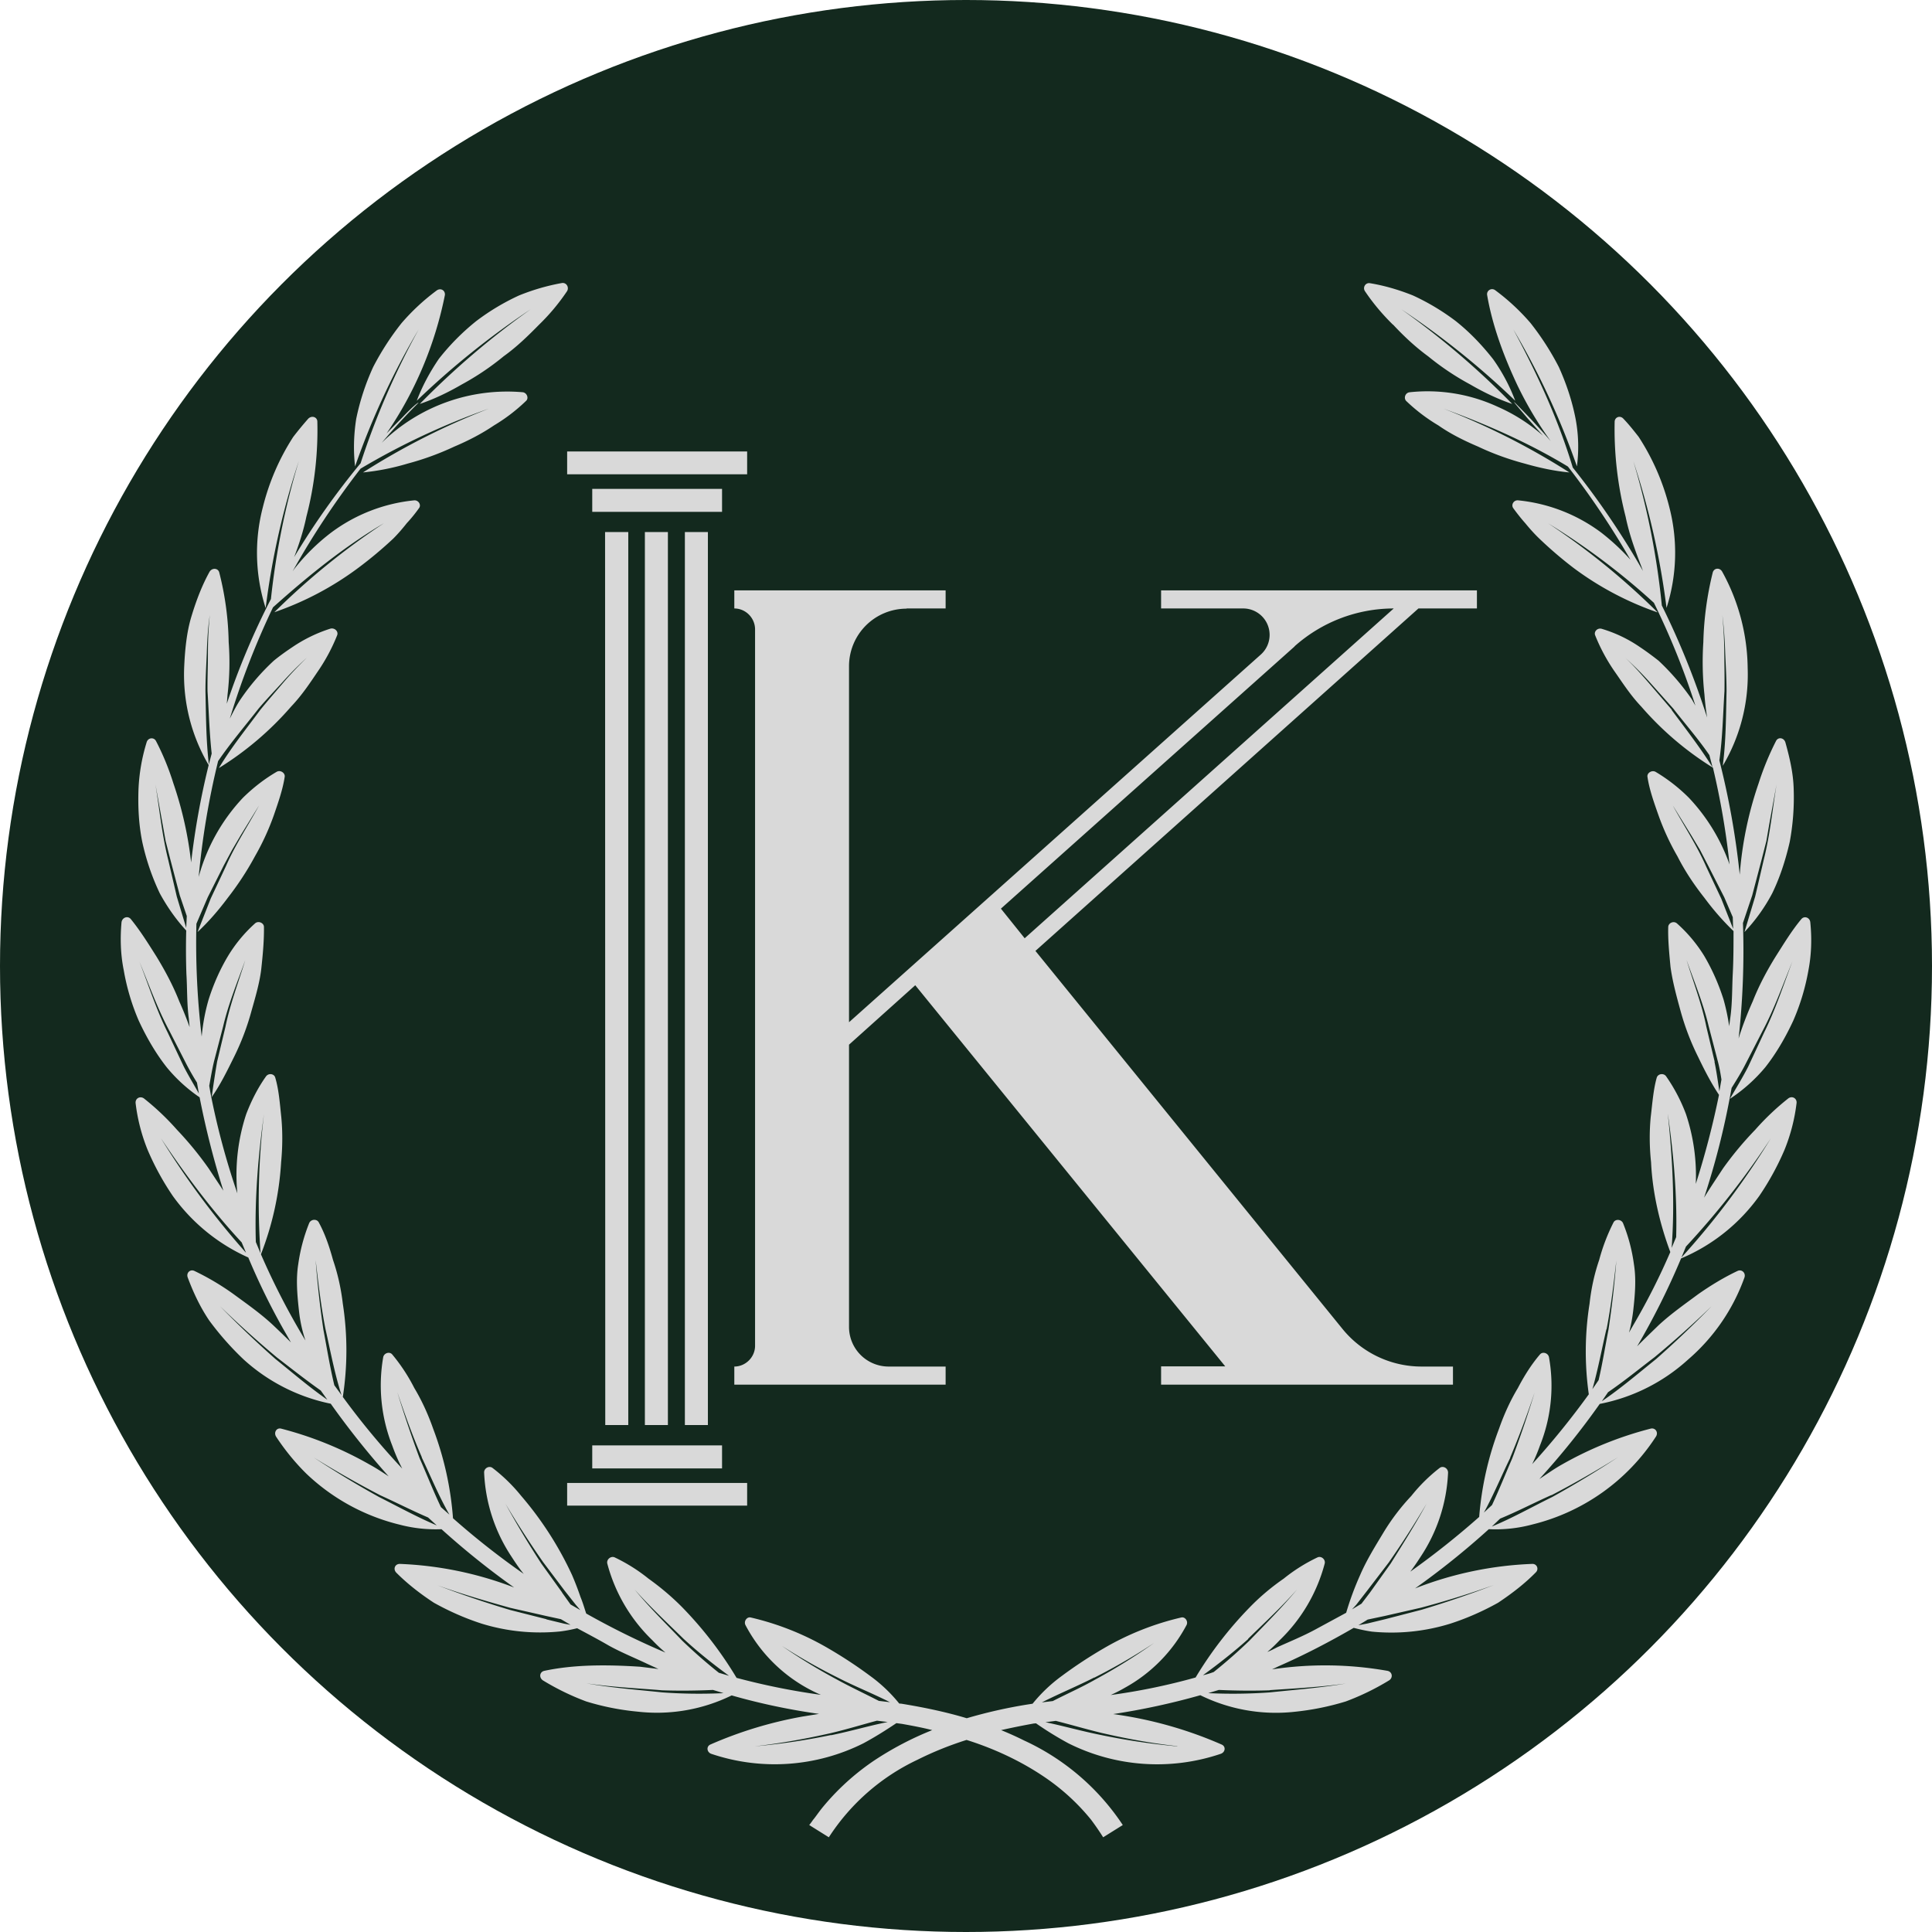 <svg xmlns="http://www.w3.org/2000/svg" width="1024" height="1024" viewBox="0 0 1024 1024"><circle cx="512" cy="512" r="512" fill="#13291e"/><path fill="#d9d9d9" d="M926.6 565.3c-3 5.9-6.5 11.5-9.7 17.1a85.7 85.7 0 0 0 18.8-16.8c5.5-7 10.5-15.4 14.8-24.7a118 118 0 0 0 8-26.6c1.7-8.8 1.8-17.5 1-25.4-.2-2.6-3.2-3.7-4.8-1.7-5 6-9 12.6-13.7 20-4.5 7.3-8.7 15.1-12 23.5-3 6.7-5.5 13.2-7.5 19.7a424.4 424.4 0 0 0 2.3-61.2l4.9-14.6 5-19 2.5-9.8 1.7-9.8 3.7-20.2c-2.2 13.7-3.5 27-6.8 40l-4.5 19.3-5.7 18.9a93 93 0 0 0 14.7-20.5c3.9-8 7-17.2 9.3-27.3a128.6 128.6 0 0 0 2.1-27.7c-.2-9-2.3-17.4-4.4-25-.8-2.6-3.9-3-5-.7a149 149 0 0 0-9.2 22.4 192.8 192.8 0 0 0-10 48.4 424.4 424.4 0 0 0-10.8-60.6c1.7-12 1.9-24 2.7-36.7.1-6.5 0-13.2-.1-20 0-6.8-.4-13.6-1-20.3.8 6.7 1.3 13.5 1.5 20.3.3 6.8.7 13.5.7 20.1-.3 13.5-.3 26.4-2 39.5a94.7 94.7 0 0 0 13.2-51.8 108 108 0 0 0-13.5-51.1c-1.3-2.3-4.3-2-5 .4a170.7 170.7 0 0 0-5 37 159.8 159.8 0 0 0 .6 27.8c.3 4.2.8 8.2 1.4 12.1a425.9 425.9 0 0 0-24-59.4 407.1 407.1 0 0 0-15.1-76.5 411.2 411.2 0 0 1 17.6 77.8 96 96 0 0 0 1.5-53.3 123.3 123.3 0 0 0-16.3-37.4c-2.6-3.3-5.2-6.6-8-9.5-1.7-2-4.6-1-4.7 1.5a186.4 186.4 0 0 0 5.8 50.3c2 9.7 5.2 18.3 8.4 26.6l.8 2.2a428.7 428.7 0 0 0-37.2-54.8c-7.5-24.9-18.5-49-31.5-73.2a401.3 401.3 0 0 1 33.7 72.6c1-7.7 1-16.2-.7-25.2-1.7-8.8-4.6-18-8.9-27.5a143.5 143.5 0 0 0-15-23.3 114.4 114.4 0 0 0-18.6-17.3c-2-1.6-4.7 0-4.4 2.4 2.6 15.3 8.3 31.5 16.2 48.2a193.5 193.5 0 0 0 17.5 29.3c-6.1-7.1-12.6-14-19.3-20.7-.4 0 2.3 3 7.2 8.8l8 9a92.9 92.9 0 0 0-24.2-15.4 88.5 88.5 0 0 0-46.4-7.6c-2.4.2-3.4 3.2-1.8 4.7a93.6 93.6 0 0 0 17 12.9c6 4.2 13 7.8 21 11.2 8 3.8 16.4 6.8 24.7 9 8 2.3 16 4 23.7 4.7a379.1 379.1 0 0 0-66.7-33.8c22 8 44.6 17.8 65.8 30.6l.3.3a441.5 441.5 0 0 1 33 49.2 121 121 0 0 0-15.5-14.4 88 88 0 0 0-44-17.1c-2.3-.3-4 2.3-2.6 4.2 1.9 2.6 4 5.3 6.4 8 2.2 2.7 4.7 5.5 7.3 8A215.2 215.2 0 0 0 834 301a163.6 163.6 0 0 0 44.6 23.6 379.6 379.6 0 0 0-58-47.2 368.7 368.7 0 0 1 56 42.1 399.3 399.3 0 0 1 22 54.5l-2-3.5a126.3 126.3 0 0 0-17.5-20.3c-3.3-2.6-6.7-5.1-10-7.3a71.8 71.8 0 0 0-20.1-9.6c-2.2-.7-4.4 1.4-3.5 3.5a97.1 97.1 0 0 0 10 18.7c4.3 6.1 8.5 12.8 14.4 19a166 166 0 0 0 38 32.4c3.9 16.4 6.9 33.5 8.8 51.3a99.6 99.6 0 0 0-21.5-35.3 89.8 89.8 0 0 0-17.7-13.8c-2-1.1-4.7.6-4.3 2.7 1 6.7 3.4 13.4 5.9 20.5a132.1 132.1 0 0 0 10 21.6c4 7.9 9 15.3 14.3 22 4.8 6.5 10 12.4 15.4 17.6 0 7.4 0 15-.4 22.6-.4 7.7-.2 15.5-1.3 23.3l-.6 4.5a111.1 111.1 0 0 0-3-14.2c-2.7-8.5-6.2-16.2-10.2-23a77.3 77.3 0 0 0-14.4-17.2c-1.7-1.6-4.6-.4-4.7 1.8-.2 6.6.5 13.7 1.2 21.1 1 7.5 3.1 15.3 5.3 23.3a133.9 133.9 0 0 0 9.4 24.6c3.5 7.3 7 14 11 20a447.2 447.2 0 0 1-12.3 47.2 102.9 102.9 0 0 0-5.2-37 90 90 0 0 0-10.5-20c-1.3-1.9-4.4-1.4-5 .7-1.8 6.4-2.3 13.5-3.2 21-.7 7.4-.7 15.4.2 23.8.8 17.1 5 33.7 10.2 47.6a352.3 352.3 0 0 1-18.6 37l-3.3 5.7c1-3.5 1.7-7.3 2.2-11.3 1-8.8 1.7-17 .4-25a89.6 89.6 0 0 0-5.8-21.8c-1-2-4-2.2-5-.3a102 102 0 0 0-7.6 19.9c-2.4 7-4.2 14.8-5.1 23.2a161 161 0 0 0-.4 48 425.6 425.6 0 0 1-30 37 98 98 0 0 0 4.1-9.8 85.5 85.5 0 0 0 4.8-46.8c-.4-2.3-3.4-3.2-4.8-1.5-4.3 5-8.2 11.1-11.7 17.8-3.8 6.3-7.2 13.6-10 21.6A168.9 168.9 0 0 0 784 804a436 436 0 0 1-36.5 29 128.6 128.6 0 0 0 5.4-7.8 87.2 87.2 0 0 0 14.6-44.7c0-2.3-2.6-3.8-4.4-2.5-5.2 4-10.4 9-15.1 14.9a115 115 0 0 0-14.5 19c-4.7 7.8-9.2 15-12.6 22.9a159 159 0 0 0-7.4 20l-16.6 9c-6.5 3.5-13.4 6.3-20 9.3-1.7.9-3.5 1.8-5.2 2.5a84.9 84.9 0 0 0 6.6-6.3 87.2 87.2 0 0 0 23.8-40.5c.6-2.2-1.7-4.2-3.7-3.4a90 90 0 0 0-18 11.3c-6.2 4.3-12.3 9.3-18.2 15.4a202.6 202.6 0 0 0-28.5 37 331 331 0 0 1-45 9.3c2.4-1.1 5-2.4 7.4-3.8a81.5 81.5 0 0 0 32.8-33.3c1-2-.8-4.5-2.8-4a147.4 147.4 0 0 0-41 16.3 235.1 235.1 0 0 0-22.2 14.6 81.8 81.8 0 0 0-15.6 14.8l-3.2.5a259.7 259.7 0 0 0-31.7 7.2c-11.3-3.4-23-5.8-34.6-7.7l-1.2-.1a80.3 80.3 0 0 0-15.5-14.7 235.1 235.1 0 0 0-22.2-14.6 147.4 147.4 0 0 0-41-16.3c-2-.5-3.8 2-2.8 4a81.5 81.5 0 0 0 40 37 365.4 365.4 0 0 1-44.7-9 202.5 202.5 0 0 0-28.6-37.2c-6-6.1-12.1-11.1-18.1-15.4a90 90 0 0 0-18-11.3c-2-.8-4.4 1.2-3.8 3.4a87.2 87.2 0 0 0 23.8 40.5 84.9 84.9 0 0 0 7 6.6l-2.8-1.2a419 419 0 0 1-39.2-19.5c-1-3-1.8-5.8-3-8.7a159.2 159.2 0 0 0-4.5-11.7 180.8 180.8 0 0 0-27-42A89.4 89.4 0 0 0 261 778c-1.8-1.3-4.5.2-4.4 2.5a87.2 87.2 0 0 0 14.6 44.7c2 3.1 4.1 6.2 6.4 9a413.3 413.3 0 0 1-37.5-29.5 169 169 0 0 0-10.5-47.4c-2.8-8-6.2-15.3-10-21.6a94.7 94.7 0 0 0-11.7-17.8c-1.4-1.7-4.4-.8-4.8 1.5a87 87 0 0 0 4.8 46.8 99.7 99.7 0 0 0 5.3 12.2 401 401 0 0 1-31.5-38 161.9 161.9 0 0 0 0-49.4c-1-8.5-2.8-16.2-5.2-23.2-2-7.3-4.3-14-7.6-20-1-1.8-4-1.7-5 .4a92.6 92.6 0 0 0-5.8 21.7c-1.3 8-.6 16.3.4 25.2a73 73 0 0 0 3.4 15.4 383.2 383.2 0 0 1-23.6-45.7A160 160 0 0 0 149 616c.8-8.4.8-16.4.1-23.8-.8-7.5-1.3-14.6-3.2-21-.5-2.1-3.5-2.6-4.9-.7-4 5.6-7.6 12.4-10.5 20a102.9 102.9 0 0 0-4.7 42c-6-17.5-10.8-35.4-14.3-53.5l-.6-3.5c.8-4.3 1.5-8.7 2.6-13.2l4.8-18.4c2.8-12 7.7-23.8 11.7-35-3.5 11.3-8 23.2-10.5 35.3l-4.4 18.4c-1.1 6.3-2 12.5-2.9 18.9 4.5-6.4 8-13.5 11.8-21.2a133.9 133.9 0 0 0 9.3-24.5c2.3-8.1 4.6-16 5.3-23.4.8-7.4 1.4-14.5 1.3-21.2-.1-2.1-3-3.3-4.7-1.8a76.4 76.4 0 0 0-14.4 17.4c-4 6.7-7.5 14.4-10.2 22.9-1.9 6.5-3.1 13.1-3.7 19.7a420.2 420.2 0 0 1-2.8-59.8l6-14 8.5-16.9 4.4-8.2 4.7-8 9.6-15.6c-5.7 10.5-12.7 21-17.6 32.3l-8 17-7 17.8c5.7-5.3 11-11.4 16-18.1 5.3-6.8 10.2-14.2 14.4-22a132.1 132.1 0 0 0 10-21.7c2.4-7 4.8-13.8 5.8-20.5.3-2-2.3-3.8-4.3-2.6-6 3.5-12 8-17.8 13.7a98.9 98.9 0 0 0-23.5 42 421.4 421.4 0 0 1 10.3-61.4c6.7-9.8 14.5-18.9 21.5-27.9 4-4.7 8.4-9.3 12.5-13.8a174.1 174.1 0 0 1 13-13.1c-4.4 4.3-8.6 8.7-12.6 13.4-4 4.7-8.1 9.4-12 14.2-7.3 9.9-15.5 20-22 30.9a167 167 0 0 0 38.3-32.6c5.9-6.2 10.2-12.8 14.4-19a97.1 97.1 0 0 0 10-18.8c.8-2-1.3-4.1-3.6-3.5a77.6 77.6 0 0 0-20 9.7c-3.3 2.2-6.7 4.6-10 7.3a118.3 118.3 0 0 0-17.5 20.3c-2.3 3.4-4 6.9-5.8 10.4a419.1 419.1 0 0 1 22.9-59c19-17 38-32.3 58.8-44.6a379.6 379.6 0 0 0-58.1 47.2 163.6 163.6 0 0 0 44.6-23.6 215.2 215.2 0 0 0 18.4-15.4c2.6-2.6 5-5.4 7.2-8.2a76 76 0 0 0 6.5-8c1.3-1.7-.3-4.3-2.6-4.1a88 88 0 0 0-44 17.1 107.7 107.7 0 0 0-19.4 19.1l-1 1.4c10.6-19 22.7-37.2 36-54.4a380.7 380.7 0 0 1 68-31.8 379.1 379.1 0 0 0-66.7 33.8 125 125 0 0 0 23.7-4.7c8.3-2.2 16.6-5.2 24.7-9 7.8-3.3 14.8-7 21-11.2a93.6 93.6 0 0 0 17-13c1.6-1.4.5-4.3-1.7-4.6a95 95 0 0 0-74.8 26.8c6.2-7.3 12.6-14.4 19.5-21.2-.1-.4-3.3 2.2-8.5 7.7l-8.4 8.5a198.4 198.4 0 0 0 30.9-73.3c.3-2.5-2.3-4-4.4-2.4a114.4 114.4 0 0 0-18.6 17.3 143.5 143.5 0 0 0-15 23.2 127 127 0 0 0-9 27.5c-1.4 9-1.5 17.5-.6 25.2a407.3 407.3 0 0 1 33.7-72.6 411.7 411.7 0 0 0-30.8 71l-.2.2a408.8 408.8 0 0 0-35 49.5c2.6-6.8 4.9-13.8 6.5-21.5 4.6-17.5 6.2-35.1 5.8-50.3 0-2.5-3-3.5-4.9-1.5a186 186 0 0 0-7.9 9.6 123.2 123.2 0 0 0-16.1 37.3 95.7 95.7 0 0 0 1.5 53.4 411.2 411.2 0 0 1 17.6-78 399.6 399.6 0 0 0-14.8 73.2 393.8 393.8 0 0 0-23.4 55.5l.4-4.8a144.1 144.1 0 0 0 .6-27.9 159.5 159.5 0 0 0-5-36.9c-.6-2.3-3.7-2.6-5.1-.4-3.9 7-7 15-9.6 23.6-2.6 8.5-3.5 18-3.9 27.5a94.3 94.3 0 0 0 13 51.4 411.6 411.6 0 0 0-9.3 51.6 196.7 196.7 0 0 0-9.4-41.9c-2.5-8-5.6-15.5-9.2-22.4-1.1-2.2-4.3-1.9-5 .7a98.4 98.4 0 0 0-4.3 25c-.3 9 .1 18.3 2 27.7a125 125 0 0 0 9.3 27.3c4.2 7.7 9 14.3 14 19.7a383.2 383.2 0 0 0 .1 23.1c.5 7.9.2 15.7 1.3 23.7l.4 4.4a186 186 0 0 0-5.5-13.7c-3.3-8.4-7.5-16.2-12-23.6-4.6-7.3-8.8-14-13.7-20-1.6-1.9-4.6-.8-4.9 1.8-.7 7.9-.6 16.6 1.2 25.4a118 118 0 0 0 7.9 26.6c4.3 9.3 9.3 17.7 14.8 24.7a82.8 82.8 0 0 0 17.5 16 451.6 451.6 0 0 0 12.6 49.5l-7.8-11.8a179.1 179.1 0 0 0-16.8-20.5 134.7 134.7 0 0 0-17.5-16.6c-2.1-1.5-4.8 0-4.4 2.7a96.2 96.2 0 0 0 6.4 24.7 143.5 143.5 0 0 0 13.3 24.3 99.2 99.2 0 0 0 40 32.6 359.3 359.3 0 0 0 18.6 38l4 7a631.7 631.7 0 0 0-9.3-9c-6.7-6.3-14.2-11.5-21-16.5a136.3 136.3 0 0 0-20.9-12.4c-2.2-1-4.4 1-3.5 3.5 2.8 7.5 6.4 15.4 11.4 22.8 5.3 7.2 11.5 14.3 18.4 20.8a97.7 97.7 0 0 0 46 23.3 439.6 439.6 0 0 0 30.7 38.5c-3.2-2.1-6.5-4.3-10-6.2a190.2 190.2 0 0 0-47-19.1c-2.4-.6-4 2-2.7 4.2 4.4 6.7 9.8 13.5 16.1 19.7a109 109 0 0 0 49.4 27 75 75 0 0 0 22.2 2.4 425 425 0 0 0 38.5 30.9 189.3 189.3 0 0 0-60.6-12.5c-2.6 0-3.7 2.8-1.8 4.7 5.7 5.7 12.4 11 19.9 15.9 7.9 4.4 16.4 8.2 25.4 11.1a105.6 105.6 0 0 0 41.5 4.1c3.2-.4 6.2-1 9-1.7 5.6 3 11.3 6 16.8 9.2 6.7 3.7 13.7 6.5 20.4 9.7l5.9 2.7-9.8-1.2c-18.4-1.2-35.4-1.1-50.8 2.2-2.4.6-2.8 3.5-.7 5a133 133 0 0 0 23 11.2 135 135 0 0 0 27.2 5.4 90 90 0 0 0 49.9-8.6c15.7 4.5 31.4 7.7 46.3 9.8l-8.7 1.4a215.6 215.6 0 0 0-48.8 14.8c-2.4 1-2 4.2.5 5a105 105 0 0 0 80.5-5.6c6.3-3.4 12-7 17.5-10.7l3 .4c5.6 1 10.9 2 16 3.3a168.7 168.7 0 0 0-31.2 16.4c-12.6 8.6-21 17.5-26.2 23.7-2.7 3.2-4.4 5.9-5.8 7.5-1.2 1.8-2 2.7-2 2.7l10.4 6.5a113.6 113.6 0 0 1 47-41.1c8.4-4.2 17.1-7.7 26-10.5 17.5 5.5 31.7 13 42.5 20.5a113.7 113.7 0 0 1 23.5 21.8 140.9 140.9 0 0 1 6.4 9.3l10.4-6.5a125.6 125.6 0 0 0-52.3-44.8c-4-2-8-3.8-12.2-5.5a401 401 0 0 1 17.3-3.5l1.2-.1a178.5 178.5 0 0 0 17.2 10.6 105 105 0 0 0 80.6 5.6c2.6-.8 3-4 .5-5a215.6 215.6 0 0 0-57.4-16.1 375.4 375.4 0 0 0 46.2-10 90.8 90.8 0 0 0 49.8 8.8 141 141 0 0 0 27.3-5.5 133 133 0 0 0 23-11.2c2.1-1.4 1.7-4.4-.8-5a189.3 189.3 0 0 0-61.3-.8l3.6-1.7c13.7-6 26.9-12.9 39.7-20.3 3.1.8 6.2 1.5 9.7 2a105.6 105.6 0 0 0 41.4-4.2c9-2.9 17.5-6.7 25.4-11.1 7.5-5 14.2-10.2 19.9-16 1.9-1.7.8-4.7-1.8-4.6a189.3 189.3 0 0 0-62.1 13 421.4 421.4 0 0 0 39.1-31.4 75.2 75.2 0 0 0 23.1-2.5 109 109 0 0 0 65.5-46.6c1.4-2.2-.3-4.8-2.8-4.2a190.9 190.9 0 0 0-47 19c-4.3 2.4-8 5.1-12 7.7a408 408 0 0 0 32-39.8 97 97 0 0 0 46.7-23.4 103.3 103.3 0 0 0 30-43.6c.8-2.4-1.4-4.5-3.6-3.5-7 3.3-14 7.5-21 12.4-6.7 5-14.2 10.2-20.9 16.4-3.9 3.8-7.8 7.5-11.4 11.2A389.5 389.5 0 0 0 891 667a97.4 97.4 0 0 0 41.5-33.2 143.5 143.5 0 0 0 13.3-24.3 96.2 96.2 0 0 0 6.4-24.7c.4-2.6-2.3-4.2-4.4-2.6a134.7 134.7 0 0 0-17.5 16.6 179.1 179.1 0 0 0-17 20.4c-3.4 5.2-7 10.5-10.1 15.6a410.8 410.8 0 0 0 14-55l.6-3.2c2.5-4 5-8 7.2-12.3l9-17.5c6.4-12 10.8-24.5 16-37.2-4.9 13-9 25.6-15 37.7l-8.4 18zM108.9 366.4c0-6.6.4-13.3.7-20.1.2-6.8.6-13.6 1.6-20.3-.7 6.7-1 13.5-1 20.3 0 6.8-.3 13.5-.2 20.1.7 11.2 1 22 2.2 33l-1.5 5.7c-1.5-12.8-1.5-25.5-1.8-38.7zM93.7 475.2l-4.5-19.3c-3.3-13.1-4.6-26.4-6.8-40.1l3.6 20 1.8 10 2.5 9.8 5 19 3.7 10.9-.3 6.3zm3.7 90.1-8.5-18c-6-12-10-24.7-15-37.6 5.3 12.8 9.7 25.2 16.1 37.1l9 17.6a144 144 0 0 0 5.4 9.4l1 5.8c-2.6-4.7-5.5-9.4-8-14.3zm42.5 25.2a389.4 389.4 0 0 0-1.8 73.8l-2.5-6c-.7-23.2 1.3-46.1 4.3-67.8zm-54.6 12.8c13.4 20 27.3 38.5 42.8 55.2l2.3 5.5a429.2 429.2 0 0 1-45.1-60.7ZM297.9 844l-11-15.3a496 496 0 0 1-19-31.7 502.4 502.4 0 0 0 20 31l11.3 15 6 7.6 2.4 2.8-5.2-3-4.5-6.3zm-74.4-71.6c4.7 9.9 9.1 20.6 14.7 30.4l-4.5-4c-4.1-8.6-7.6-17.6-11.3-25.9a613 613 0 0 1-11.8-35c3.8 11.3 8 23 13 34.5zm-52.1-67.7a503.7 503.7 0 0 1-4.1-36.8c1.4 12 2.8 24.3 5.2 36.5 2.6 11.4 4.8 23.5 8.5 35l-3.8-5.2c-2.4-10-4-20-5.8-29.5zM146 720.3a544.2 544.2 0 0 1-29.4-28 548.9 548.9 0 0 0 30.2 27.2c7.8 6 15.4 12 23.2 17.5l3.5 4.9c-9.5-6.6-18.2-14.1-27.5-21.6zm55 73.2a538.3 538.3 0 0 1-34.7-21 542.7 542.7 0 0 0 35.2 20c8.8 4 17 8.2 25.4 11.8l4.6 4.2c-10.4-4.4-20.2-9.8-30.5-15zm88.6 64.7-19.3-4.9a540.2 540.2 0 0 1-38.3-13c12.9 4.6 25.9 8.4 38.5 11.9l19.4 4.4 7.4 1.6 5.1 3-3.3-.6-9.5-2.3zm72 11.4c-8.8-9.2-17.5-17.7-25.2-27.1 8 9 17 17.4 26 26.2 7.5 6.9 15.5 13.3 24 19.5l-5.4-1.6a277.5 277.5 0 0 1-19.4-17zM351 897c-13.1-1.4-26.8-2.4-40.2-4.8 13.4 2 27 2.6 40.2 3.7 9.1.3 18 .2 26.9-.2l5.6 1.7c-10.7.5-21.6.4-32.5-.4zm61.3-26a311.1 311.1 0 0 0 31.8 18.2c8.5 4.4 18.3 8.3 27.6 13l-5.9-.7c-7.6-3.9-15.3-7.5-22.2-11.3a308 308 0 0 1-31.3-19.3Zm28.2 48.6a352.6 352.6 0 0 1-40.5 6c13.8-1.6 27.1-4 40.3-7 8.5-2 16.6-4.5 24.5-6.6l5.7.7c-9.9 2-19.3 4.8-30 7zM580 889.2a311.1 311.1 0 0 0 31.7-18.4 308 308 0 0 1-31.2 19.4c-7 4-14.9 7.5-22.5 11.4l-5.8.7c9.3-4.7 19.2-8.8 27.8-13.2zm44 36.4a355.9 355.9 0 0 1-40.4-6c-10.5-2.1-19.9-4.8-29.5-6.8l5.5-.7c7.9 2 15.7 4.3 24.3 6.4 13 3 26.4 5.5 40.1 7zm37.5-57c9-8.8 18-17.1 26-26.2-7.8 9.4-16.4 18-25.2 27.1a277.4 277.4 0 0 1-19 16.7c-1.9.7-3.8 1.3-5.7 1.7 8.4-6.1 16.5-12.5 24-19.2zm11.6 27.2c13.1-.9 26.8-1.6 40.2-3.5-13.4 2.3-27 3.3-40.2 4.7-11.1.8-22 .9-32.7.4l5.6-1.7c9 .4 17.9.5 27 .2zm178.4-191.2c2.4-12.3 3.8-24.5 5.2-36.5a503.7 503.7 0 0 1-4.2 36.8c-1.7 8.6-3.1 17.6-5.2 26.6l-3.3 4.8c3-10.5 5-21.4 7.4-31.7zm-51.1 68a491 491 0 0 0 13-34.6 588.4 588.4 0 0 1-11.9 35c-3.5 8-6.9 16.6-10.7 24.7l-4.3 4c5.2-9.5 9.4-19.7 14-29.1zM724.7 843l11.4-14.9a491.6 491.6 0 0 0 20-31.1c-5.8 10.7-12.3 21-19 31.7l-11 15.4-4.5 5.9-5 3 2.2-2.4zm9.2 13.5 19.3-4.4a488 488 0 0 0 38.6-12 540.2 540.2 0 0 1-38.3 13.1l-19.3 5-9.5 2.3-4.7.9a420 420 0 0 0 4.9-3zm88.4-64a510 510 0 0 0 35.2-20.1 538.4 538.4 0 0 1-34.7 21c-11 5.4-21.2 11.2-32.1 15.7l4.4-4.2c9-3.7 17.8-8.3 27.2-12.5zm54.7-73.2a535.5 535.5 0 0 0 30.2-27 544.2 544.2 0 0 1-29.4 28c-9.7 7.8-18.8 15.6-28.8 22.4l3.3-4.8c8.5-5.8 16.3-12.2 24.7-18.6zm7-128.8c3 20.9 5 42.9 4.4 65.2l-2.4 5.7c1.8-24.1.4-48-2-70.8zm54.6 12.8a420.3 420.3 0 0 1-47.4 63.2l2.4-5.8a431.3 431.3 0 0 0 45-57.4zm-52.5-227.1L874 362.1c-4-4.6-8-9.2-12.5-13.4a174.1 174.1 0 0 1 13 13l12.4 13.9c6.2 8 13.2 16 19.1 24.6l1.7 6.5C901 396 893.2 386 886 376.3zm26.2 100.1-8-17c-5-11.4-12-22-17.7-32.4l9.6 15.5 4.8 8 4.3 8.3 8.6 16.9 4.5 10.5.2 6.2zm-3.5 86.4-4.4-18.5c-2.4-12-7-24-10.5-35.4 4 11.3 8.9 23.1 11.7 35l4.8 18.4c.9 3.3 1.5 6.7 2 10l-1.1 6.2c-.8-5.2-1.5-10.5-2.6-15.7z M738.3 172c5.6 6 11.6 11.7 18.7 16.9a140 140 0 0 0 22.3 14.9c7.4 4.3 14.8 7.8 22.2 10.3a432 432 0 0 0-58.8-50.2 433.1 433.1 0 0 1 60.4 48.5 96.6 96.6 0 0 0-11.7-22c-5.5-7-12-14-19.8-20.2a122 122 0 0 0-22.7-13.6c-8-3.2-15.5-5.3-22.8-6.5-2.4-.4-4 2.3-2.6 4.3 4.1 6.1 9 12 14.8 17.7zM220.9 212.4a433.1 433.1 0 0 1 60.4-48.5 432 432 0 0 0-58.8 50.2c7.4-2.5 14.8-6 22.2-10.3a140 140 0 0 0 22.3-15c7-5 13.1-11 18.7-16.7a110 110 0 0 0 14.8-17.7c1.3-2-.2-4.7-2.6-4.4-7.3 1.3-14.9 3.4-22.8 6.6a121 121 0 0 0-22.7 13.6 122.3 122.3 0 0 0-19.8 20c-5.1 7.5-9 15-11.7 22.2zM480.5 322.5h20.7v-9.6h-112v9.6c6 0 11 5 11 11.1v379.7c0 6-5 11-11 11v9.6h112v-9.6H471a21 21 0 0 1-21-21V553.7l35.1-31.5 164.3 202h-34v9.7h154.7v-9.6h-16.6a54 54 0 0 1-42-20L548.8 504l203-181.5h31v-9.6H615.4v9.6h43.8a14 14 0 0 1 9.2 24.3L450 541.8V353.1a30.5 30.5 0 0 1 30.5-30.5zm205.6 20.1a79 79 0 0 1 52.6-20.1L543.1 497.3l-12.6-15.7 155.7-139ZM300.6 239.3H396v12.1h-95.4zM313.9 259.1h68.8v12.2h-68.8zM300.6 786H396V798h-95.4zM313.9 766.1h68.8v12.2h-68.8zM341.8 282H354v473.3h-12.2zM363 282h12.2v473.3H363zM320.7 282H333v473.3h-12.2z"/></svg>